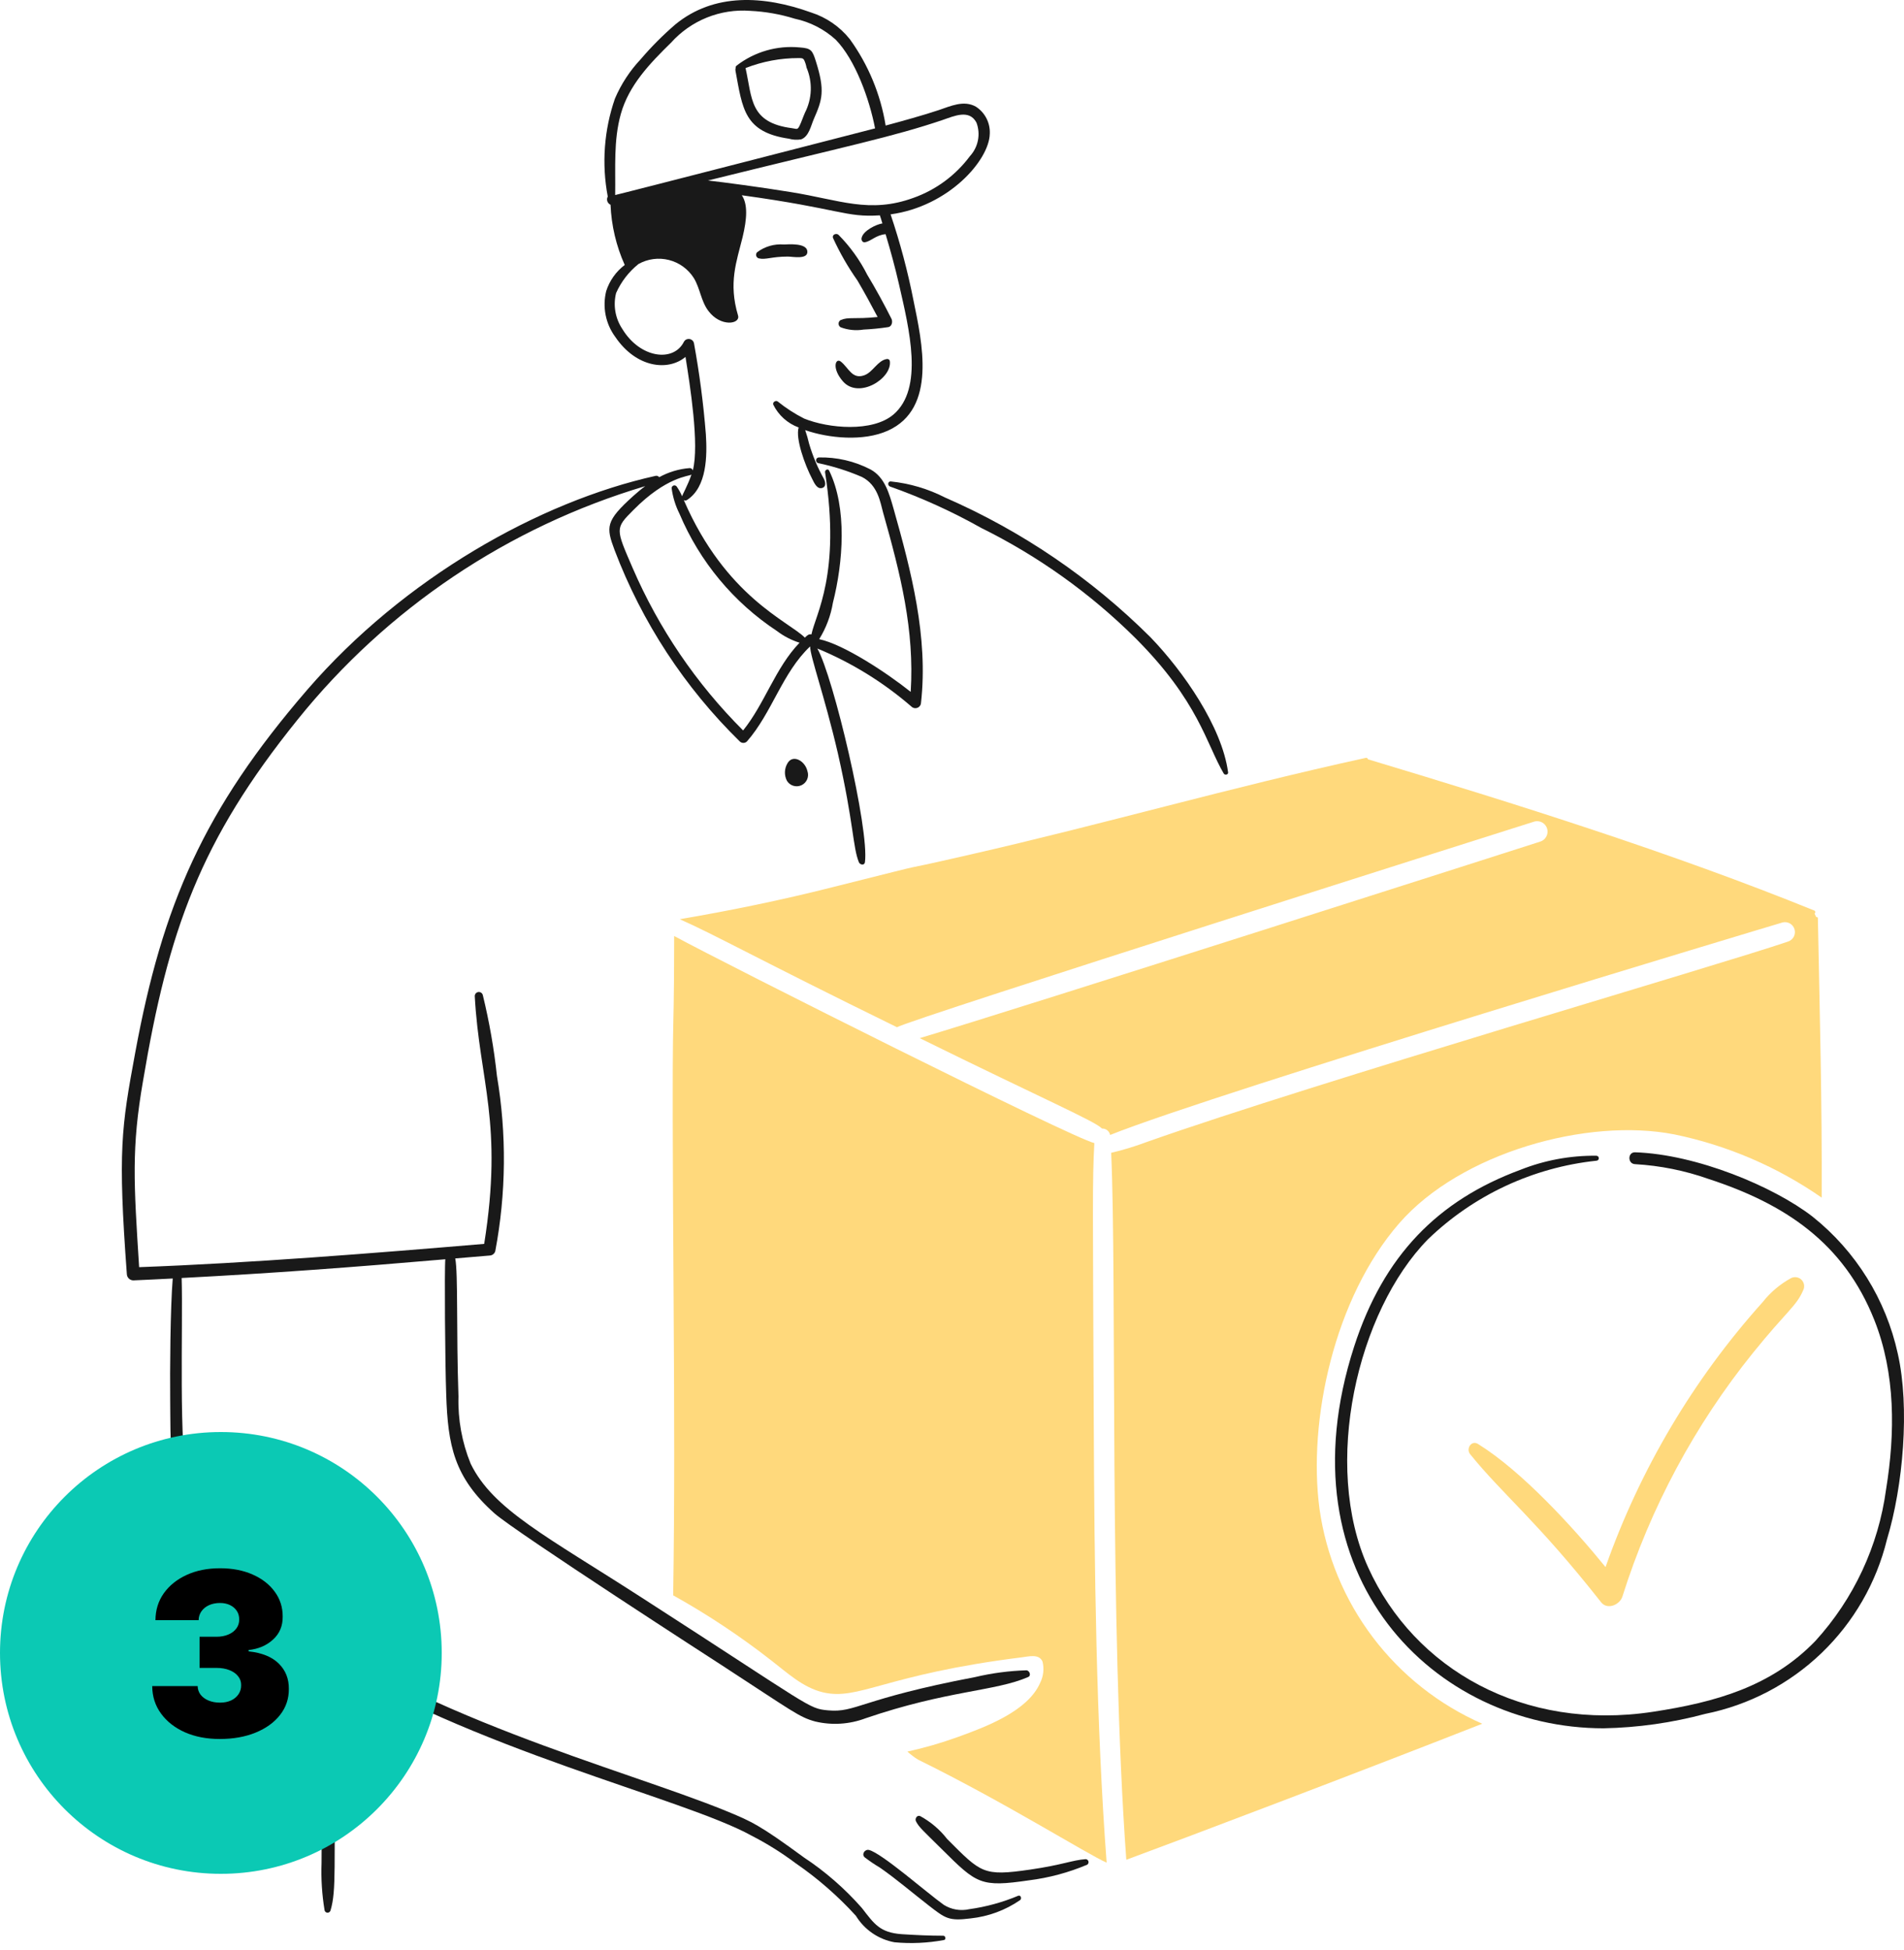 <svg width="250" height="256" viewBox="0 0 250 256" fill="none" xmlns="http://www.w3.org/2000/svg">
<path d="M106.016 101.233C105.709 99.879 104.107 98.991 103.41 100.184C103.199 100.53 103.079 100.925 103.064 101.33C103.049 101.736 103.138 102.138 103.323 102.499C103.514 102.817 103.815 103.052 104.17 103.16C104.524 103.268 104.906 103.24 105.242 103.083C105.577 102.925 105.842 102.649 105.985 102.307C106.128 101.965 106.139 101.582 106.016 101.233Z" fill="#191919"/>
<path d="M107.122 8.033C106.666 6.591 106.498 6.334 105.012 6.227C102.036 5.938 99.062 6.797 96.699 8.629C96.66 8.662 96.63 8.705 96.612 8.754C96.594 8.802 96.589 8.854 96.597 8.905C96.557 9.022 96.547 9.147 96.568 9.269C97.494 14.311 97.721 17.347 103.584 18.209C104.105 18.358 104.653 18.387 105.186 18.296C106.216 17.935 106.478 16.489 106.861 15.617C107.962 13.112 108.356 11.922 107.122 8.033ZM105.697 14.788C105.449 15.341 105.257 15.95 104.997 16.49C104.704 17.101 104.62 16.909 103.978 16.826C98.409 16.102 98.786 12.932 97.893 8.935C100.115 8.066 102.481 7.621 104.867 7.625C105.216 7.639 105.392 7.594 105.58 7.872C105.731 8.191 105.839 8.528 105.901 8.876C106.301 9.816 106.491 10.833 106.456 11.854C106.42 12.876 106.161 13.877 105.697 14.788Z" fill="#191919"/>
<path d="M99.624 33.918C100.564 34.138 101.281 33.684 103.454 33.684C104.065 33.684 106.13 34.122 106.005 32.971C105.885 31.897 103.632 32.069 102.917 32.097C101.662 31.997 100.413 32.36 99.407 33.117C99.35 33.177 99.309 33.251 99.288 33.332C99.268 33.413 99.269 33.498 99.29 33.578C99.312 33.659 99.355 33.733 99.413 33.792C99.472 33.852 99.544 33.895 99.624 33.918Z" fill="#191919"/>
<path d="M117.051 41.852C116.064 39.885 115.004 37.947 113.864 36.058C112.888 34.126 111.615 32.359 110.092 30.822C109.801 30.575 109.218 30.794 109.379 31.245C110.272 33.199 111.344 35.066 112.583 36.821C113.509 38.396 114.387 40.007 115.232 41.618C112.121 41.935 111.431 41.573 110.369 42.021C110.289 42.071 110.223 42.14 110.177 42.222C110.131 42.304 110.107 42.397 110.107 42.491C110.107 42.585 110.131 42.678 110.177 42.76C110.223 42.842 110.289 42.911 110.369 42.961C111.329 43.328 112.369 43.434 113.383 43.267C114.462 43.216 115.538 43.109 116.605 42.946C117.11 42.884 117.242 42.23 117.051 41.852Z" fill="#191919"/>
<path d="M110.689 50.077C112.769 52.442 117.205 49.661 116.833 47.369C116.809 47.286 116.753 47.216 116.678 47.172C116.603 47.129 116.515 47.116 116.43 47.135C115.21 47.341 114.626 48.869 113.46 49.276C111.875 49.83 111.428 48.277 110.403 47.471C109.704 46.926 109.172 48.352 110.689 50.077Z" fill="#191919"/>
<path d="M249.188 177.73C247.636 170.619 243.683 164.259 237.992 159.721C232.924 155.79 222.768 151.54 214.698 151.277C213.694 151.245 213.694 152.805 214.698 152.834C217.981 153.023 221.221 153.674 224.321 154.77C234.371 158.043 242.077 163.166 246.102 173.29C248.897 180.322 248.849 188.153 247.645 195.535C246.645 202.96 243.405 209.903 238.356 215.438C232.569 221.419 225.273 223.472 217.043 224.726C200.056 227.314 185.709 219.153 179.64 205.771C173.537 192.31 178.215 172.143 187.502 162.691C193.517 156.892 201.294 153.265 209.603 152.383C209.69 152.383 209.773 152.349 209.835 152.287C209.896 152.226 209.93 152.142 209.93 152.056C209.93 151.969 209.896 151.885 209.835 151.824C209.773 151.763 209.69 151.728 209.603 151.728C206.19 151.69 202.802 152.318 199.629 153.577C188.842 157.571 181.67 164.787 177.791 176.813C168.044 207.023 188.41 226.895 210.552 226.895C215.063 226.808 219.546 226.172 223.902 225.002C229.645 223.847 234.939 221.079 239.165 217.023C243.391 212.967 246.374 207.791 247.764 202.101C249.882 195.112 250.783 184.778 249.188 177.73Z" fill="#191919"/>
<path d="M235.153 167.801C233.718 168.591 232.456 169.66 231.441 170.946C222.348 181.073 215.338 192.892 210.811 205.728C206.551 200.491 199.824 193.136 194.068 189.567C193.195 189.03 192.457 190.197 193.034 190.91C197.359 196.258 201.818 199.659 210.228 210.346C211.055 211.396 212.685 210.679 213.024 209.604C216.702 197.942 222.533 187.072 230.212 177.556C234.581 172.149 235.876 171.463 236.749 169.418C236.869 169.194 236.914 168.938 236.878 168.686C236.842 168.435 236.726 168.202 236.548 168.021C236.369 167.84 236.138 167.721 235.887 167.682C235.636 167.642 235.379 167.684 235.153 167.801Z" fill="#FFD97C"/>
<path d="M143.61 186.206C143.492 158.217 143.422 155.022 143.69 150.066C140.845 149.44 95.556 126.703 88.521 122.883C88.499 141.626 88.149 124.897 88.45 171.354C88.535 184.666 88.584 196.989 88.39 209.44C92.911 211.959 97.228 214.826 101.304 218.014C103.357 219.601 105.425 221.538 108.018 222.163C112.764 223.31 116.08 219.832 134.165 217.578C135.039 217.476 136.447 217.068 136.888 218.146C137.118 219.086 137.004 220.078 136.567 220.941C134.974 224.603 129.575 226.665 125.78 228.031C123.611 228.817 121.393 229.459 119.14 229.953C119.573 230.339 120.035 230.689 120.523 231.001C131.978 236.624 142.892 243.51 145.304 244.531C143.931 226.399 143.688 205.811 143.61 186.206Z" fill="#FFD97C"/>
<path d="M238.692 120.543C238.691 120.517 238.684 120.492 238.671 120.47C238.659 120.448 238.641 120.428 238.62 120.414C238.598 120.4 238.574 120.391 238.548 120.388C238.523 120.386 238.497 120.389 238.473 120.398L238.254 119.931C238.287 119.909 238.314 119.878 238.332 119.842C238.35 119.806 238.357 119.767 238.355 119.727C238.352 119.687 238.338 119.648 238.316 119.615C238.293 119.582 238.262 119.556 238.226 119.539C219.675 112.008 199.08 105.535 179.612 99.681C179.609 99.65 179.599 99.621 179.584 99.594C179.569 99.568 179.548 99.545 179.524 99.527C179.499 99.509 179.47 99.496 179.44 99.49C179.41 99.484 179.38 99.485 179.35 99.491C161.289 103.439 144.956 108.183 127.403 112.186C114.648 115.115 125.926 112.301 109.219 116.496C102.624 118.165 95.959 119.532 89.252 120.677C93.787 122.667 99.67 125.997 117.779 134.859C119.101 133.934 200.501 108.158 201.464 107.855C201.808 107.76 202.175 107.804 202.488 107.975C202.8 108.147 203.034 108.434 203.139 108.775C203.244 109.116 203.211 109.485 203.049 109.802C202.887 110.12 202.607 110.362 202.269 110.477C201.598 110.695 133.332 132.549 120.761 136.289C137.184 144.374 143.762 147.183 144.697 148.159C144.946 148.149 145.19 148.229 145.385 148.383C145.581 148.538 145.715 148.757 145.763 149.001C159.618 143.434 233.337 121.306 234.041 121.106C234.369 121.019 234.718 121.064 235.014 121.231C235.31 121.398 235.529 121.674 235.625 121.999C235.72 122.325 235.686 122.675 235.528 122.976C235.37 123.276 235.101 123.503 234.778 123.609C225.844 126.67 172.674 142.113 150.563 149.925C149.04 150.498 147.483 150.972 145.9 151.345C146.653 168.242 145.631 213.361 147.887 244.154C154.953 241.555 178.19 232.753 194.624 226.296C188.95 223.804 184.007 219.902 180.266 214.961C176.526 210.02 174.111 204.204 173.251 198.066C171.718 186.51 175.171 170.414 183.724 160.592C191.768 151.351 208.415 146.681 219.858 148.93C226.798 150.361 233.375 153.185 239.193 157.229C239.248 144.735 238.94 133.214 238.692 120.543Z" fill="#FFD97C"/>
<path d="M142.544 244.076C140.78 244.201 139.545 244.822 135.264 245.444C129.067 246.342 128.838 245.903 124.361 241.425C123.398 240.185 122.188 239.159 120.808 238.412C120.388 238.262 120.096 238.775 120.271 239.11C120.674 239.899 121.188 240.304 123.692 242.793C128.257 247.326 128.75 247.783 135.091 246.856C137.725 246.527 140.3 245.837 142.744 244.803C142.817 244.759 142.872 244.692 142.903 244.613C142.934 244.534 142.939 244.447 142.916 244.365C142.894 244.283 142.846 244.21 142.778 244.158C142.711 244.106 142.629 244.077 142.544 244.076Z" fill="#191919"/>
<path d="M133.693 248.88C131.638 249.742 129.479 250.334 127.272 250.641C126.124 250.902 124.92 250.698 123.923 250.073C121.767 248.543 115.749 243.257 114.096 242.867C113.559 242.74 113.092 243.434 113.528 243.827C114.16 244.316 114.821 244.764 115.509 245.17C117.598 246.612 119.726 248.433 121.972 250.178C124.142 251.863 124.585 252.214 127.448 251.852C129.778 251.604 132.01 250.779 133.941 249.45C134.187 249.27 134.042 248.747 133.693 248.88Z" fill="#191919"/>
<path d="M134.756 219.282C132.494 219.351 130.244 219.649 128.042 220.169C112.87 223.055 112.411 224.885 108.708 224.537C106.094 224.29 106.711 224.2 84.337 209.789C71.727 201.654 64.734 198.179 61.8 192.159C60.658 189.361 60.113 186.356 60.198 183.336C59.902 174.678 60.163 167.224 59.775 165.21C61.275 165.093 62.775 164.963 64.275 164.831C64.447 164.829 64.614 164.771 64.75 164.666C64.887 164.561 64.986 164.414 65.032 164.248C66.464 156.654 66.538 148.866 65.249 141.246C64.867 137.681 64.25 134.145 63.401 130.662C63.373 130.528 63.297 130.409 63.185 130.33C63.074 130.251 62.937 130.218 62.802 130.236C62.666 130.255 62.543 130.324 62.457 130.43C62.371 130.536 62.329 130.67 62.339 130.807C62.953 141.951 66.098 147.413 63.575 163.299C49.154 164.518 32.764 165.825 18.268 166.356C17.567 155.3 17.249 150.717 18.778 141.92C22.1 122.129 26.297 110.319 39.053 94.501C50.806 79.875 66.734 69.175 84.717 63.822C84.164 64.225 83.643 64.68 83.13 65.132C79.511 68.399 79.557 69.168 80.698 72.222C84.292 81.687 89.9 90.257 97.135 97.339C97.261 97.462 97.43 97.531 97.605 97.531C97.781 97.531 97.95 97.462 98.075 97.339C101.379 93.568 102.705 88.327 106.373 84.862C106.373 86.204 108.232 91.231 110.013 98.882C112.124 108.205 111.961 111.212 112.779 113.208C112.913 113.529 113.493 113.659 113.566 113.208C114.171 108.912 109.417 88.821 107.319 85.138C111.823 87.001 115.996 89.577 119.68 92.767C119.783 92.866 119.913 92.932 120.053 92.959C120.193 92.985 120.338 92.971 120.47 92.917C120.602 92.863 120.716 92.772 120.798 92.656C120.88 92.539 120.926 92.401 120.931 92.258C121.9 83.62 119.64 74.965 117.322 66.765C116.768 64.844 116.201 62.659 114.293 61.625C112.199 60.541 109.866 60 107.509 60.053C107.42 60.057 107.336 60.093 107.27 60.153C107.204 60.213 107.162 60.294 107.15 60.382C107.138 60.47 107.157 60.56 107.204 60.635C107.251 60.711 107.322 60.767 107.407 60.796C109.385 61.206 111.317 61.816 113.172 62.616C115.296 63.699 115.589 65.996 115.953 67.289C118.258 75.439 120.084 82.692 119.578 90.831C116.412 88.306 110.759 84.584 107.56 83.912C108.47 82.45 109.083 80.823 109.364 79.123C110.707 73.846 111.255 66.677 108.87 61.784C108.709 61.463 108.288 61.711 108.333 62.001C110.421 75.361 107.084 80.638 106.543 83.287C106.193 83.206 105.957 83.436 105.684 83.71C103.536 81.561 95.294 78.368 89.785 65.656C89.85 65.693 89.924 65.711 89.999 65.709C90.074 65.706 90.146 65.683 90.208 65.641C92.843 63.938 92.858 59.789 92.683 57.023C92.364 52.995 91.84 48.986 91.112 45.011C91.073 44.879 90.997 44.76 90.892 44.67C90.787 44.58 90.658 44.522 90.521 44.503C90.384 44.485 90.244 44.507 90.119 44.566C89.994 44.625 89.889 44.719 89.816 44.837C88.474 47.605 84.043 47.055 81.707 43.177C81.252 42.493 80.944 41.722 80.804 40.913C80.663 40.104 80.693 39.275 80.892 38.478C81.553 36.99 82.562 35.682 83.832 34.663C85.048 33.981 86.479 33.791 87.83 34.132C89.182 34.473 90.351 35.32 91.097 36.497C91.927 37.851 92.037 39.525 93.004 40.807C94.623 42.985 97.249 42.553 96.906 41.418C95.622 37.111 96.714 34.353 97.503 31.14C98.086 28.723 98.201 26.815 97.401 25.635C110.402 27.421 110.962 28.567 115.542 28.271C115.542 28.405 115.523 28.171 115.862 29.333C115.095 29.435 113.292 30.29 113.125 31.269C113.081 31.503 113.227 31.837 113.528 31.806C114.334 31.713 114.979 30.858 116.28 30.743C116.936 32.927 117.532 35.11 118.042 37.338C119.385 43.2 121.332 51.008 117.3 54.43C114.539 56.76 108.796 56.249 105.594 54.954C104.354 54.327 103.184 53.571 102.103 52.698C101.835 52.523 101.405 52.813 101.537 53.134C102.223 54.519 103.415 55.588 104.866 56.119C104.426 57.532 105.672 61.036 106.643 62.874C106.875 63.325 107.254 64.257 107.938 64.068C108.505 63.908 108.39 63.296 108.185 62.874C107.364 61.409 106.709 59.856 106.235 58.245C106.097 57.644 105.926 57.051 105.724 56.468C108.803 57.542 113.378 57.983 116.572 56.541C123.068 53.63 121.054 44.881 119.949 39.47C119.194 35.632 118.188 31.849 116.936 28.143C124.57 27.097 129.878 21.039 129.96 17.574C129.997 16.872 129.848 16.172 129.529 15.546C129.209 14.92 128.73 14.389 128.14 14.006C126.538 13.104 124.821 13.934 123.249 14.457C121.328 15.104 118.352 15.928 116.288 16.482C115.623 12.381 114.008 8.492 111.572 5.126C110.258 3.488 108.491 2.274 106.491 1.635C100.292 -0.593 93.754 -0.967 88.662 3.218C87.034 4.622 85.515 6.148 84.119 7.783C82.698 9.294 81.554 11.044 80.741 12.952C79.31 17.081 78.986 21.514 79.801 25.807C79.75 25.9 79.718 26.003 79.708 26.11C79.699 26.216 79.712 26.323 79.746 26.424C79.78 26.526 79.835 26.618 79.907 26.697C79.98 26.776 80.067 26.838 80.165 26.881C80.278 29.61 80.91 32.293 82.029 34.785C80.886 35.649 80.037 36.844 79.597 38.208C79.34 39.238 79.314 40.313 79.52 41.355C79.726 42.397 80.16 43.38 80.791 44.235C83.539 48.29 87.718 48.772 90.007 46.856C90.586 50.497 91.853 58.403 90.967 61.76C90.944 61.667 90.89 61.585 90.812 61.529C90.735 61.473 90.641 61.446 90.545 61.453C89.146 61.563 87.786 61.97 86.556 62.647C86.502 62.574 86.427 62.519 86.342 62.488C86.257 62.457 86.164 62.452 86.076 62.473C70.816 65.862 53.043 75.878 40.359 90.537C26.758 106.283 21.333 118.748 17.746 138.246C15.94 148.013 15.463 151.066 16.654 167.248C16.659 167.47 16.749 167.682 16.906 167.839C17.064 167.997 17.275 168.087 17.497 168.093C19.231 168.02 20.948 167.933 22.681 167.844C22.359 171.706 22.307 179.989 22.346 183.822C22.405 189.006 22.201 194.495 24.268 199.371C27.271 206.416 35.563 213.013 42.015 217.119C61.902 229.761 89.651 235.989 98.693 240.996C100.707 242.031 102.631 243.233 104.443 244.591C107.346 246.583 110.009 248.904 112.379 251.507C112.931 252.411 113.668 253.188 114.541 253.787C115.413 254.387 116.403 254.795 117.445 254.986C119.607 255.188 121.787 255.09 123.923 254.695C124.259 254.667 124.171 254.127 123.85 254.127C122.046 254.127 120.197 254.04 118.406 253.924C115.512 253.717 114.781 252.567 113.169 250.488C110.937 247.947 108.377 245.714 105.555 243.849C99.745 239.587 98.667 239.105 95.234 237.705C81.703 232.184 54.014 225.171 36.722 211.441C31.351 207.172 26.199 202.148 24.695 195.484C23.419 189.72 24.042 174.255 23.851 167.778C35.73 167.158 46.321 166.37 58.472 165.319C58.344 166.429 58.442 179.148 58.589 183.079C58.807 189.75 59.606 193.935 64.922 198.673C67.734 201.164 94.595 218.502 94.729 218.589C104.219 224.765 104.92 225.421 107.032 225.999C109.232 226.524 111.54 226.377 113.655 225.578C124.397 221.903 130.691 222.049 135.004 220.161C135.44 219.965 135.177 219.297 134.756 219.282ZM123.821 15.733C125.278 15.238 127.286 14.306 128.218 16.111C128.492 16.85 128.557 17.65 128.406 18.423C128.254 19.196 127.892 19.913 127.359 20.493C125.478 23.019 122.889 24.93 119.92 25.982C114.163 28.071 110.253 26.25 103.875 25.224C99.772 24.553 94.932 23.919 92.957 23.696C111.617 19.079 117.255 17.96 123.821 15.734V15.733ZM80.773 25.604C80.831 22.038 80.541 18.441 81.516 14.962C82.579 11.162 85.36 8.295 88.111 5.601C89.407 4.157 91.016 3.03 92.816 2.305C94.615 1.581 96.557 1.279 98.491 1.423C100.483 1.518 102.455 1.865 104.359 2.457C106.361 2.882 108.214 3.831 109.73 5.208C112.321 7.873 114.16 13.029 114.899 16.855C114.762 16.892 80.908 25.614 80.773 25.604ZM90.79 62.307C90.294 63.751 89.568 64.993 89.568 65.161C89.375 64.718 89.141 64.293 88.868 63.895C88.826 63.827 88.763 63.776 88.689 63.747C88.615 63.719 88.533 63.715 88.457 63.736C88.38 63.757 88.312 63.802 88.263 63.865C88.214 63.928 88.187 64.004 88.185 64.084C88.34 65.255 88.689 66.391 89.218 67.447C91.87 73.736 96.328 79.097 102.029 82.85C102.919 83.526 103.918 84.043 104.983 84.378C101.796 87.684 100.441 92.328 97.573 95.894C91.427 89.762 86.501 82.517 83.059 74.546C80.835 69.394 80.745 69.375 83.146 66.976C87.502 62.564 90.441 62.544 90.787 62.307H90.79Z" fill="#191919"/>
<path d="M161.252 101.398C160.446 95.384 155.344 88.106 151.076 83.675C143.302 75.927 134.149 69.701 124.088 65.316C121.861 64.177 119.443 63.461 116.954 63.204C116.552 63.191 116.517 63.741 116.867 63.876C121.007 65.34 125.013 67.158 128.841 69.311C136.315 73.006 143.143 77.883 149.064 83.753C157.402 92.091 158.369 97.629 160.683 101.558C160.821 101.789 161.296 101.719 161.252 101.398Z" fill="#191919"/>
<path d="M42.933 223.271C42.472 224.568 42.498 226.029 42.396 230.128C42.231 236.622 42.244 240.045 42.221 244.57C42.143 246.66 42.278 248.753 42.624 250.816C42.649 250.899 42.7 250.972 42.769 251.024C42.839 251.076 42.923 251.104 43.01 251.104C43.097 251.104 43.181 251.076 43.251 251.024C43.32 250.972 43.371 250.899 43.396 250.816C44.21 248.112 43.814 244.846 44.022 231.015C44.096 226.127 44.25 224.776 43.803 223.271C43.774 223.178 43.717 223.097 43.638 223.039C43.56 222.981 43.465 222.95 43.368 222.95C43.27 222.95 43.176 222.981 43.097 223.039C43.019 223.097 42.962 223.178 42.933 223.271Z" fill="#191919"/>
<circle cx="29" cy="217" r="29" fill="#0BC9B4"/>
<path d="M28.849 228.298C27.131 228.298 25.604 228.004 24.269 227.414C22.94 226.817 21.896 225.997 21.137 224.953C20.377 223.909 19.993 222.709 19.986 221.352H25.952C25.959 221.771 26.087 222.148 26.335 222.482C26.591 222.808 26.939 223.064 27.379 223.249C27.82 223.433 28.324 223.526 28.892 223.526C29.439 223.526 29.922 223.43 30.341 223.238C30.76 223.039 31.087 222.766 31.321 222.418C31.555 222.07 31.669 221.672 31.662 221.224C31.669 220.784 31.534 220.393 31.257 220.053C30.987 219.712 30.607 219.445 30.117 219.254C29.627 219.062 29.063 218.966 28.423 218.966H26.207V214.875H28.423C29.013 214.875 29.531 214.779 29.979 214.587C30.433 214.396 30.785 214.129 31.034 213.788C31.289 213.447 31.413 213.057 31.406 212.616C31.413 212.19 31.311 211.814 31.097 211.487C30.884 211.161 30.586 210.905 30.203 210.72C29.826 210.536 29.389 210.443 28.892 210.443C28.352 210.443 27.869 210.539 27.443 210.731C27.024 210.923 26.694 211.189 26.453 211.53C26.211 211.871 26.087 212.261 26.08 212.702H20.412C20.419 211.366 20.785 210.187 21.509 209.165C22.241 208.142 23.242 207.339 24.514 206.757C25.785 206.175 27.244 205.884 28.892 205.884C30.504 205.884 31.928 206.157 33.164 206.704C34.407 207.251 35.377 208.004 36.072 208.962C36.776 209.914 37.124 211.004 37.117 212.233C37.131 213.455 36.712 214.456 35.859 215.237C35.014 216.018 33.942 216.48 32.642 216.622V216.793C34.404 216.984 35.728 217.524 36.616 218.412C37.504 219.293 37.94 220.401 37.926 221.736C37.933 223.014 37.55 224.147 36.776 225.134C36.009 226.121 34.94 226.896 33.569 227.457C32.205 228.018 30.632 228.298 28.849 228.298Z" fill="black"/>
</svg>
